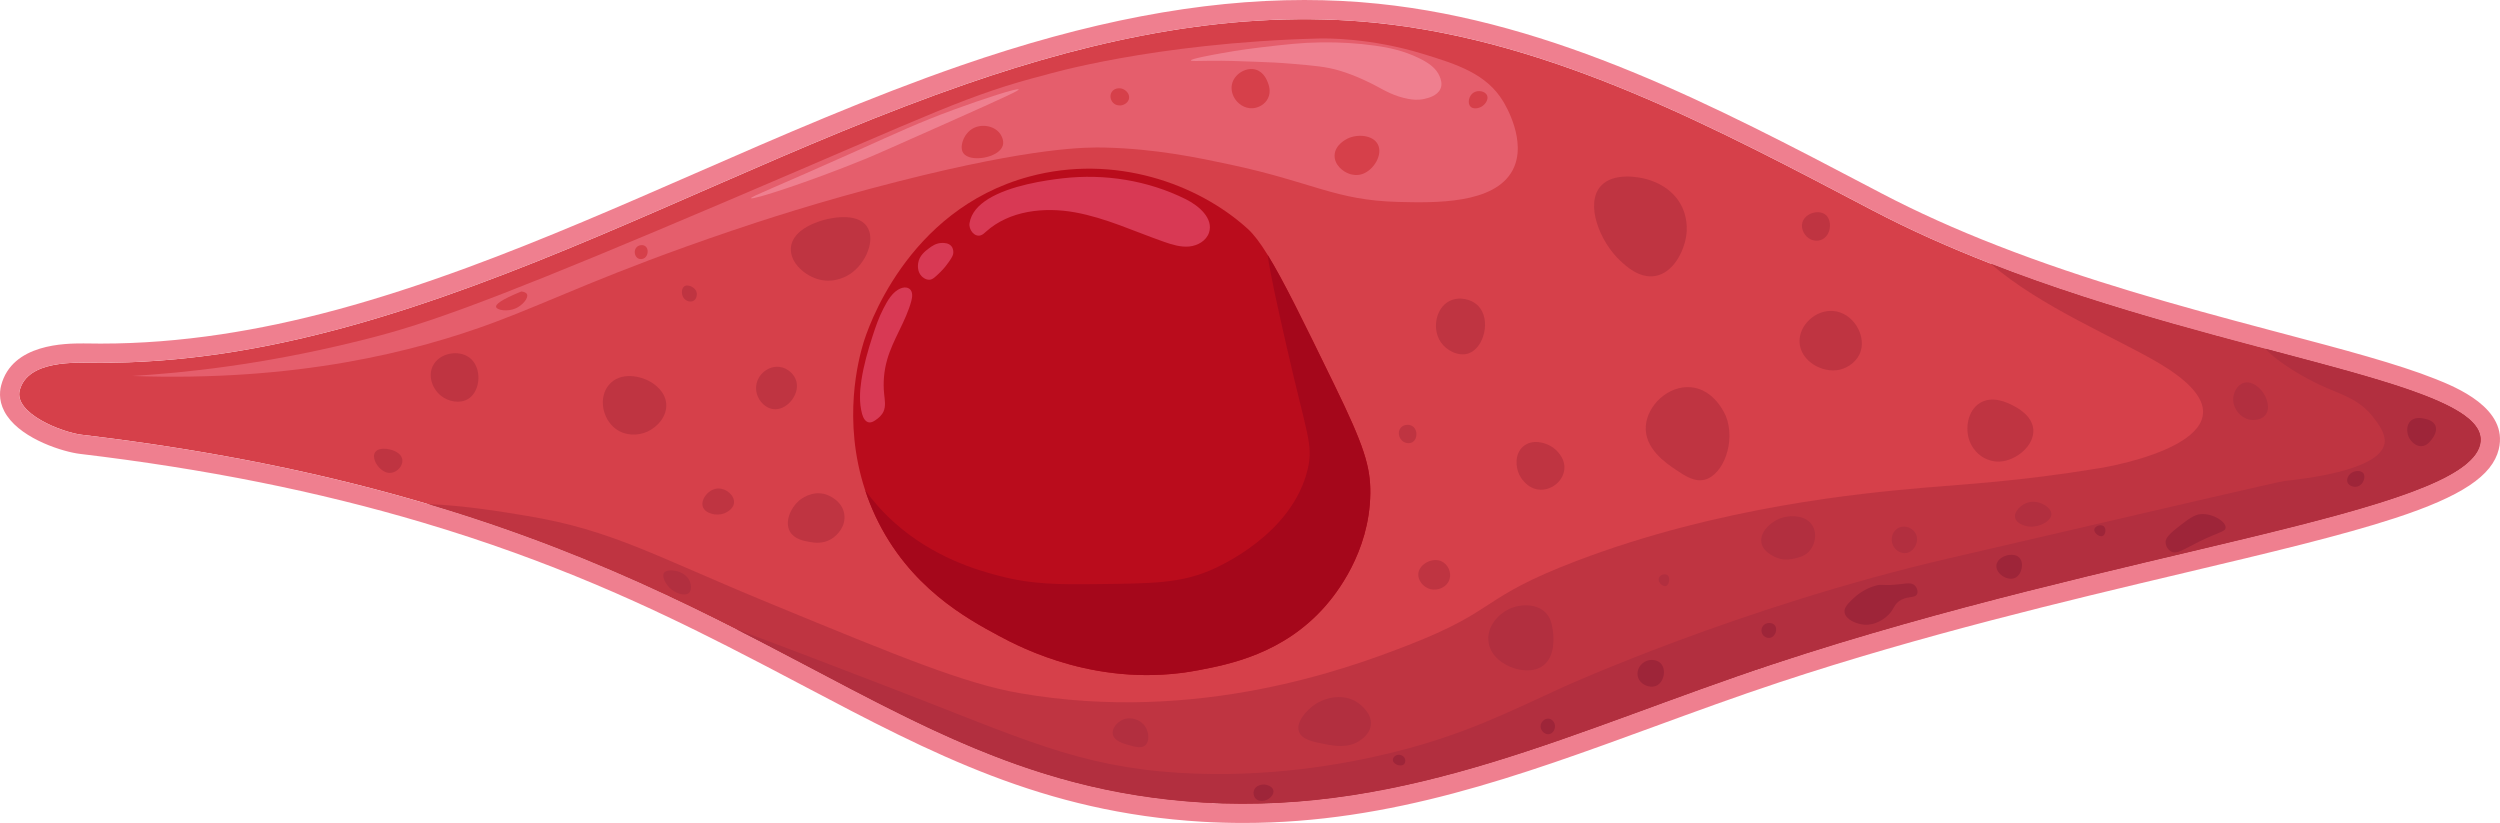 <?xml version="1.0" encoding="UTF-8"?>
<svg id="Capa_2" xmlns="http://www.w3.org/2000/svg" viewBox="0 0 1043.573 343.529">
  <defs>
    <style>
      .cls-1 {
        fill: #bf3441;
      }

      .cls-2 {
        fill: #ba0c1c;
      }

      .cls-3 {
        fill: #d83954;
      }

      .cls-4 {
        fill: #ef7f8f;
      }

      .cls-5 {
        fill: #e55e6c;
      }

      .cls-6 {
        fill: #d6404a;
      }

      .cls-7 {
        fill: #b22f3f;
      }

      .cls-8 {
        fill: #9e2539;
      }

      .cls-9 {
        fill: #a5071b;
      }
    </style>
  </defs>
  <g id="Capa_1-2" data-name="Capa_1">
    <g>
      <g>
        <path class="cls-6" d="M1035.269,185.638c-7.04,28.96-150.06,43.59-295.04,91.57-81.98,27.13-151.73,62.95-237.93,57.81-77.11-4.6-126.26-37.49-195.16-72.47-35.44-18.01-76.1-36.56-128.48-52.12-40.24-11.96-87.39-22.14-144.4-28.93-8.53-1.02-28.51-8.98-26.03-18.57,3.3-12.73,23.54-11.57,31.79-11.5,17.87.14,35.74-1.28,53.41-3.94,35.76-5.38,70.57-15.82,104.46-28.28,69.53-25.57,135.51-59.93,205.55-84.2,54.83-19,112.76-31.47,171.02-25.48,73.97,7.61,141.47,43.79,207.31,78.33,15.83,8.3,32.35,15.61,49.04,22.11,39.69,15.48,80.33,26.47,114.84,35.62,54.35,14.4,93.46,24.28,89.62,40.05Z"/>
        <path class="cls-4" d="M544.479,8.015c9.976-0,19.97.484,29.98,1.513,73.97,7.61,141.47,43.79,207.31,78.33,15.83,8.3,32.35,15.61,49.04,22.11,39.69,15.48,80.33,26.47,114.84,35.62,54.35,14.4,93.46,24.28,89.62,40.05-7.04,28.96-150.06,43.59-295.04,91.57-76.621,25.357-142.568,58.307-221.238,58.307-5.502,0-11.058-.161-16.692-.497-77.11-4.6-126.26-37.49-195.16-72.47-35.44-18.01-76.1-36.56-128.48-52.12-40.24-11.96-87.39-22.14-144.4-28.93-8.53-1.02-28.51-8.98-26.03-18.57,2.73-10.532,17.056-11.557,26.594-11.557,1.99,0,3.771.045,5.196.057.804.006,1.611.009,2.414.009,17.066,0,34.121-1.409,50.996-3.95,35.76-5.38,70.57-15.82,104.46-28.28,69.53-25.57,135.51-59.93,205.55-84.2,45.41-15.736,92.951-26.992,141.04-26.993M544.484,0v8.015l-.002-8.015c-43.403.001-90.395,8.975-143.667,27.435-37.719,13.07-74.736,29.247-110.534,44.892-30.974,13.536-63.002,27.533-95.158,39.359-38.94,14.317-71.633,23.175-102.886,27.877-17.017,2.562-33.773,3.86-49.803,3.86-.783,0-1.569-.003-2.351-.009-.492-.004-1.033-.013-1.613-.021-1.1-.017-2.329-.035-3.646-.035-7.371,0-29.8,0-34.352,17.56-.775,2.998-.975,7.623,2.469,12.664,6.815,9.975,23.708,15.078,30.368,15.875,52.392,6.24,99.189,15.613,143.068,28.655,54.36,16.148,94.771,35.137,127.132,51.582,11.115,5.643,21.753,11.252,32.041,16.677,53.622,28.274,99.932,52.691,166.273,56.649,5.686.339,11.463.511,17.17.511,61.666,0,115.073-19.552,171.615-40.251,16.87-6.176,34.315-12.562,52.14-18.461,59.678-19.75,120.209-34.099,168.846-45.629,35.392-8.39,65.959-15.636,88.323-22.966,27.544-9.028,40.446-17.608,43.14-28.691,4.174-17.141-18.114-26.021-26.505-29.364-15.709-6.259-38.283-12.235-64.422-19.154l-4.428-1.173c-38.465-10.199-76.127-20.576-113.981-35.34-17.452-6.797-33.678-14.111-48.23-21.741l-4.638-2.434C716.054,44.314,649.049,9.145,575.279,1.555c-10.037-1.032-20.398-1.555-30.795-1.555h0Z"/>
      </g>
      <path class="cls-2" d="M572.009,206.018c-.31,24.66-14.57,42.18-18.75,46.95-17.52,20.01-40.29,24.37-52.99,26.8-41.01,7.86-73.83-9.24-83.5-14.46-13.07-7.05-37.38-20.17-51.3-49.81-1.72-3.66-3.15-7.29-4.32-10.86-9.68-29.3-2.68-54.99-.77-61.36,1.46-4.87,17.62-55.58,69.19-69.55,35.65-9.66,70.59,3.01,91.26,21.79,2.53,2.3,5.22,5.84,8.31,10.86,6.59,10.66,15.04,27.99,27.85,54.26,12.39,25.4,15.17,34.2,15.02,45.38Z"/>
      <path class="cls-5" d="M55.182,156.945c21.68-1.308,53.737-4.649,92.348-14.087,1.014-.248,7.499-1.773,15.079-3.923,24.341-6.906,56.001-18.899,140.921-55.033,87.709-37.321,100.388-44.293,133.043-52.696 0,0,44.663-13.326,113.739-15.13,2.898-.076,21.318-.406,43.565,6.391,14.451,4.415,26.708,8.354,33.652,19.956.674,1.127,10.165,16.673,3.913,28.565-7.529,14.321-32.786,13.682-47.739,13.304-26.427-.668-35.444-8.198-70.435-15.652-13.088-2.788-30.59-6.516-52.044-7.043-7.26-.178-29.264-.341-86.087,14.087-33.168,8.422-58.382,16.783-70.043,20.739-51.931,17.619-74.814,29.219-98.609,38.087-33.368,12.437-82.902,24.858-151.304,22.435Z"/>
      <path class="cls-1" d="M1035.269,185.638c-7.04,28.96-150.06,43.59-295.04,91.57-81.98,27.13-151.73,62.95-237.93,57.81-116.77-6.97-169.41-78.79-323.64-124.59,15.37.58,30.94,3.18,41.52,4.95,35.34,5.9,52.79,16.55,100.96,36.39,54.33,22.38,81.49,33.57,104.48,37.57,74.82,13.02,138.17-10.71,162-19.96,38.25-14.84,29.49-19.6,70.43-35.22,59.63-22.73,119.36-28.32,144.39-30.52,18.43-1.61,40.15-2.65,73.96-8.21,16.23-2.67,71.479-16.048,25.04-43.7-17.986-10.71-49.43-23.44-70.63-41.76,102.21,39.87,210.74,49.88,204.46,75.67Z"/>
      <path class="cls-7" d="M1035.269,185.638c-7.04,28.96-150.06,43.59-295.04,91.57-81.98,27.13-151.73,62.95-237.93,57.81-77.11-4.6-126.26-37.49-195.16-72.47,19.92,7.38,42.04,15.89,65.26,24.83,53.99,20.79,77.57,32.6,119.74,35.22,36.65,2.28,68.8-3.54,88.04-8.22,31.4-7.63,50.11-17.49,72.79-27.78,0,0,73.32-33.27,160.3-53.48,92.14-21.41,138.22-32.11,140.35-32.35,7.27-.8,39.8-4.22,41.74-15.65.68-4.01-2.54-8.17-4.7-10.96-6.14-7.93-13.74-9.46-22.43-13.56-6.02-2.84-17.21-9.1-22.58-15.01,54.35,14.4,93.46,24.28,89.62,40.05Z"/>
      <path class="cls-9" d="M572.009,206.018c-.31,24.66-14.57,42.18-18.75,46.95-17.52,20.01-40.29,24.37-52.99,26.8-41.01,7.86-73.83-9.24-83.5-14.46-13.07-7.05-37.38-20.17-51.3-49.81-1.72-3.66-3.15-7.29-4.32-10.86,3.22,4.41,7.17,8.97,12.03,13.35,16.46,14.83,35.05,20.03,43.05,22.17,14.7,3.95,25.98,3.83,42,3.66,22.87-.25,34.3-.37,46.95-5.74,3.86-1.64,34.27-15.05,40.7-42.26,2.43-10.29-.47-14.5-8.74-50.87-3.98-17.51-6.84-30.23-8-38.57,6.59,10.66,15.04,27.99,27.85,54.26,12.39,25.4,15.17,34.2,15.02,45.38Z"/>
      <path class="cls-3" d="M412.617,83.001c9.149-5.629,23.746-7.739,30.954-8.571,17.512-2.022,35.648.866,51.455,8.748,5.524,2.755,11.573,8.032,9.662,13.902-1.108,3.403-4.739,5.488-8.303,5.816-3.564.328-7.093-.765-10.472-1.945-12.361-4.317-24.35-10.006-37.237-12.321-12.887-2.314-27.324-.708-37.058,8.048-.663.597-1.327,1.239-2.17,1.533-2.632.919-5.176-2.331-4.733-5.084.683-4.251,3.725-7.555,7.903-10.126Z"/>
      <path class="cls-3" d="M393.236,101.412c-2.475.023-4.255,1.327-5.478,2.25-1.564,1.179-4.054,3.058-4.5,6.261-.076.549-.477,3.426,1.467,5.38.256.258,1.509,1.516,3.228,1.467,1.314-.037,2.394-1.069,4.5-3.13,1.77-1.732,2.734-3.065,3.62-4.304,1.607-2.247,1.824-3.083,1.859-3.815.018-.371.08-1.68-.783-2.739-1.136-1.395-3.081-1.377-3.913-1.37Z"/>
      <path class="cls-3" d="M376.185,120.306c-3.581,1.28-5.732,5.253-7.39,8.438-1.909,3.668-3.274,7.591-4.543,11.517-1.952,6.041-3.721,12.165-4.674,18.441-.709,4.671-.953,9.507.273,14.07.434,1.618,1.386,3.453,3.058,3.565.86.058,1.671-.382,2.392-.855,1.452-.953,2.818-2.154,3.52-3.743.982-2.224.512-4.778.256-7.195-.514-4.844-.081-9.787,1.266-14.468,2.441-8.483,7.781-15.924,10.074-24.448.465-1.73.673-3.888-.717-5.017-.819-.666-1.995-.745-3.013-.464-.17.047-.337.1-.501.159Z"/>
      <path class="cls-4" d="M526.187,19.787c11.25-1.308,17.064-1.984,25.285-2.094,7.858-.104,15.281.344,22.695,1.396,5.288.75,11.479,1.937,18.126,5.165,4.14,2.011,7.279,4.241,8.682,7.677.421,1.031,1.228,3.095.305,5.165-1.32,2.958-5.251,3.856-6.702,4.188-2.661.608-4.95.326-6.702,0-5.91-1.1-9.814-3.474-13.252-5.304-1.782-.949-8.386-4.43-15.689-6.561-5.417-1.581-10.111-1.984-19.497-2.792-5.577-.48-9.762-.644-14.927-.838-8.365-.314-12.756-.478-19.04-.419-5.457.052-8.322.235-8.377-.14-.1-.673,9.011-2.327,12.338-2.931,8.447-1.534,14.95-2.303,16.755-2.513Z"/>
      <path class="cls-4" d="M425.226,37.336c-.301-.781-15.002,4.007-27,8.413-14.787,5.43-23.551,9.574-41.478,17.609-32.941,14.763-43.476,18.754-43.239,19.37.351.912,23.954-6.696,47.348-16.239,4.657-1.9,14.518-6.288,34.239-15.065,26.645-11.858,30.285-13.687,30.13-14.087Z"/>
      <path class="cls-6" d="M468.073,36.945c-1.254-.274-3.074.001-4.011,1.467-.918,1.437-.522,3.286.489,4.402,1.307,1.442,3.225,1.202,3.424,1.174,1.442-.205,3.067-1.267,3.326-2.935.305-1.957-1.431-3.716-3.228-4.109Z"/>
      <path class="cls-6" d="M524.356,29.119c-3.849-1.238-8.617,1.417-9.913,5.348-.854,2.59.063,4.93.522,5.87,1.349,2.764,4.455,5.145,8.087,4.826,2.431-.214,5.04-1.633,6.261-4.174,1.364-2.838.284-5.594-.13-6.652-.358-.915-1.643-4.193-4.826-5.217Z"/>
      <path class="cls-6" d="M575.095,60.162c-2.089-3.82-8.407-4.306-12.522-2.348-.668.318-5.351,2.638-5.478,7.043-.112,3.884,3.389,6.893,6.522,7.826.575.171,2.626.753,4.957,0,4.835-1.561,8.876-8.218,6.522-12.522Z"/>
      <path class="cls-6" d="M417.4,55.727c-2.481-3.38-8.265-4.378-12.13-1.565-3.328,2.422-4.819,7.369-3.13,9.783,2.776,3.968,14.791,2.022,16.435-3.13.759-2.38-.919-4.739-1.174-5.087Z"/>
      <path class="cls-6" d="M269.389,102.782c-1.049-.775-2.782-.543-3.717.489-1.236,1.364-.774,3.793.685,4.598.863.476,1.986.336,2.739-.196,1.497-1.055,1.757-3.81.293-4.891Z"/>
      <path class="cls-6" d="M217.639,121.662c-8.668,3.537-10.795,5.407-10.565,6.457.3,1.371,4.789,2.123,8.217.587,2.819-1.263,5.412-4.293,4.696-5.87-.34-.747-1.37-1.051-2.348-1.174Z"/>
      <path class="cls-6" d="M620.747,39.814c-.771-1.77-3.722-2.342-5.609-1.174-2.047,1.267-2.67,4.478-1.304,5.87,1.155,1.177,3.446.764,4.826-.13,1.427-.924,2.79-2.951,2.087-4.565Z"/>
      <path class="cls-1" d="M686.226,74.51c-1.622-.363-12.633-2.827-18,3.13-6.683,7.419-.454,23.28,8.217,31.304,2.478,2.293,7.966,7.372,14.478,6.261,7.599-1.296,11.899-10.221,12.913-16.435,1.026-6.291-1.101-11.124-1.565-12.13-4.19-9.085-13.628-11.59-16.044-12.13Z"/>
      <path class="cls-1" d="M720.4,173.64c-.289-.71-4.728-11.158-14.609-12-9.353-.797-18.149,7.476-18.783,16.174-.683,9.382,8.407,15.494,12.522,18.261,3.739,2.514,7.764,5.221,12,4.174,7.88-1.948,13.154-16.063,8.87-26.609Z"/>
      <path class="cls-1" d="M765.269,129.814c-7.38-.616-14.405,5.926-14.087,13.043.352,7.867,9.524,13.072,16.696,11.478,3.758-.835,7.609-3.681,8.87-7.826,2.089-6.869-3.327-16.016-11.478-16.696Z"/>
      <path class="cls-1" d="M761.943,89.575c-2.936-2.254-8.52-.496-9.587,3.326-.77,2.76,1.009,5.892,3.522,7.043.516.237,2.313.962,4.304.196,1.85-.712,2.683-2.255,2.935-2.739,1.241-2.385,1.088-6.09-1.174-7.826Z"/>
      <path class="cls-1" d="M848.747,179.119c-.545-5.791-6.86-9.019-8.609-9.913-1.956-1-8.267-4.226-13.565-1.044-5.248,3.152-6.369,10.71-4.435,15.913.316.85,1.992,5.076,6.522,7.304.696.342,3.049,1.42,6,1.304,6.716-.262,14.739-6.63,14.087-13.565Z"/>
      <path class="cls-1" d="M617.095,127.727c-2.876-2.984-8.063-4.053-12-2.087-5.835,2.913-7.418,11.739-3.652,17.217,2.479,3.606,7.454,6.021,11.478,4.696,6.661-2.194,9.545-14.252,4.174-19.826Z"/>
      <path class="cls-1" d="M652.965,196.206c.736-5.431-4.162-9.014-4.696-9.391-3.162-2.235-8.803-3.678-12.522-.391-3.474,3.071-3.135,8.384-1.565,11.739.134.286,3.024,6.204,9,6.261,4.7.045,9.151-3.557,9.783-8.217Z"/>
      <path class="cls-1" d="M589.769,178.01c-1.446-1.048-3.824-.924-5.087.587-1.452,1.737-.73,4.471.978,5.674,1.159.816,2.901,1.019,4.109.196,1.934-1.319,2.056-4.966,0-6.456Z"/>
      <path class="cls-1" d="M361.834,94.466c-4.325-6.188-16.184-3.125-17.609-2.739-1.973.534-13.494,3.656-14.087,11.739-.464,6.33,6.054,11.867,12.13,13.304,6.457,1.528,11.629-1.758,12.522-2.348,6.646-4.389,10.926-14.402,7.043-19.956Z"/>
      <path class="cls-1" d="M332.486,159.423c-.728-3.116-3.612-5.823-7.043-6.261-4.575-.584-9.205,2.981-9.783,7.826-.573,4.803,3.034,9.211,7.043,9.783,5.527.788,11.075-5.817,9.783-11.348Z"/>
      <path class="cls-1" d="M352.443,214.727c-.842-6.108-7.373-8.248-7.696-8.348-5.913-1.829-10.689,2.153-11.217,2.609-3.543,3.059-6.071,8.878-3.783,12.913,1.809,3.19,5.86,3.909,8.087,4.304,1.822.323,5.544.984,9.13-1.174,2.861-1.721,6.135-5.536,5.478-10.304Z"/>
      <path class="cls-1" d="M272.226,159.814c-4.594-3.018-13.25-4.781-18,.783-4.583,5.367-2.741,14.286,2.739,18.391,3.938,2.951,9.246,3.034,13.304,1.174,4.124-1.89,8.309-6.407,7.826-11.739-.458-5.054-4.846-7.936-5.87-8.609Z"/>
      <path class="cls-1" d="M288.4,119.51c-.325-.127-1.747-.685-2.739,0-1.409.972-1.377,4.053.261,5.478.846.736,2.407,1.28,3.652.522,1.481-.901,1.313-2.91,1.304-3-.205-2.069-2.312-2.935-2.478-3Z"/>
      <path class="cls-1" d="M306.4,209.901c.28-3.029-3.173-6.04-6.522-6-4.04.048-7.476,4.531-6.522,7.565.897,2.85,5.56,4.074,8.87,2.87.218-.079,3.901-1.478,4.174-4.435Z"/>
      <path class="cls-1" d="M195.921,149.249c-4.562-3.376-12.599-1.933-15.261,3.522-2.118,4.341-.096,9.714,3.522,12.522,3.115,2.418,7.946,3.348,11.348,1.174,5.245-3.352,5.771-13.237.391-17.217Z"/>
      <path class="cls-1" d="M167.943,191.901c-.389-3.157-4.556-4.134-5.283-4.304-.467-.11-4.581-1.022-6.065,1.174-1.371,2.029.393,5.391,2.348,7.043.545.461,2.162,1.828,4.304,1.565,2.575-.315,5.016-2.873,4.696-5.478Z"/>
      <path class="cls-1" d="M605.095,241.727c.874-2.926-.756-6.065-3.13-7.304-3.812-1.99-9.493.945-9.913,4.957-.29,2.772,1.969,5.721,4.957,6.522,3.222.863,7.087-.827,8.087-4.174Z"/>
      <path class="cls-7" d="M943.965,162.945c-.507-.581-3.649-4.182-7.304-3.13-2.886.831-4.227,4.026-4.435,6.261-.392,4.214,2.924,8.428,7.043,9.13.308.052,4.159.651,6.261-1.826,2.442-2.878.734-7.8-1.565-10.435Z"/>
      <path class="cls-7" d="M856.313,214.597c-.027-2.878-5.132-5.967-9.391-4.957-3.129.742-6.357,3.829-5.739,6.522.557,2.427,3.995,3.47,6,3.652,4.192.381,9.157-2.364,9.13-5.217Z"/>
      <path class="cls-7" d="M756.66,219.554c-2.56-4.486-8.692-4.479-12-3.652-4.977,1.243-10.261,6.012-9.391,10.696.846,4.559,7.041,6.445,7.304,6.522,2.828.821,5.279.276,6.522,0,1.743-.388,4.143-.921,6-2.869,2.446-2.566,3.569-7.185,1.565-10.696Z"/>
      <path class="cls-7" d="M799.704,222.814c-1.171-2.333-4.329-3.794-7.043-2.543-2.767,1.275-3.638,4.707-2.544,7.239.95,2.198,3.38,3.715,5.674,3.326,3.283-.557,5.488-4.886,3.913-8.022Z"/>
      <path class="cls-7" d="M645.269,255.814c-3.826-3.976-10.707-3.792-15.391-1.565-4.494,2.137-9.006,7.126-8.609,13.043.526,7.836,9.327,12.366,15.652,12.522,1.283.032,4.331.107,7.043-1.826,5.651-4.028,4.529-12.989,4.174-15.13-.391-2.353-.815-4.908-2.869-7.043Z"/>
      <path class="cls-7" d="M696.008,240.032c-.968-.671-3.011-.173-3.522,1.174-.458,1.207.579,2.397.652,2.478.534.595,1.554,1.214,2.348.913,1.365-.518,1.824-3.662.522-4.565Z"/>
      <path class="cls-7" d="M572.226,302.771c.699-5.355-5.242-9.329-5.739-9.652-5.553-3.604-12.977-2.244-17.739,1.044-3.201,2.21-7.924,7.172-6.522,11.217,1.164,3.359,5.929,4.288,10.696,5.217,3.917.763,9.933,1.936,14.87-1.565,1.06-.752,3.987-2.828,4.435-6.261Z"/>
      <path class="cls-7" d="M478.052,303.293c-1.921-2.951-6.082-4.326-9.391-2.87-2.293,1.009-4.593,3.559-4.174,6,.492,2.871,4.469,3.978,7.043,4.696,2.434.678,4.928,1.372,6.522,0,1.925-1.657,1.536-5.466,0-7.826Z"/>
      <path class="cls-7" d="M287.617,241.988c-2.191-3.99-8.995-4.828-10.435-2.87-1.03,1.402.574,4.391,2.087,6,2.326,2.474,6.615,4.002,8.348,2.348,1.256-1.199.91-3.821,0-5.478Z"/>
      <path class="cls-8" d="M793.443,243.814c-8.168.981-7.317-.31-10.957.783-1.081.325-5.138,1.634-8.87,5.217-2.141,2.056-3.888,3.734-3.652,5.739.35,2.98,4.881,4.994,8.348,5.217,4.555.293,8.023-2.459,8.87-3.131,3.817-3.029,3.017-5.535,6.522-7.304,3.093-1.562,5.715-.62,6.522-2.348.535-1.146-.05-2.779-1.011-3.652-1.301-1.182-3.144-.837-5.772-.522Z"/>
      <path class="cls-8" d="M842.943,232.793c-1.288-1.358-3.341-1.214-3.913-1.174-2.263.159-5.431,1.663-5.674,4.402-.216,2.438,2.018,4.368,3.815,5.087.475.19,2.298.92,4.011.098,2.838-1.362,3.821-6.24,1.761-8.413Z"/>
      <path class="cls-8" d="M878.16,219.684c-1.168-.973-3.579-.144-3.913,1.174-.227.895.553,1.826,1.076,2.25.526.427,1.602 1,2.446.587,1.222-.598,1.536-3.058.391-4.011Z"/>
      <path class="cls-8" d="M929.03,220.271c.176-2.548-5.238-5.947-10.174-5.674-2.883.16-5.248,1.998-9.978,5.674-4.48,3.482-4.906,5.009-4.891,6.065.021,1.47.911,3.168,2.348,3.913,2.399,1.244,4.981-.867,11.543-4.109,8.322-4.111,11.03-4.105,11.152-5.87Z"/>
      <path class="cls-8" d="M986.552,197.575c-1.013-1.373-3.903-1.245-5.478.196-.782.715-1.675,2.151-1.174,3.522.586,1.604,2.761,2.243,4.304,1.761,2.289-.715,3.457-3.975,2.348-5.478Z"/>
      <path class="cls-8" d="M1016.584,177.619c-.889-2.045-3.37-2.589-4.5-2.837-1.087-.238-3.895-.854-5.772.88-1.994,1.844-1.766,5.262-.489,7.435.106.181,2.035,3.352,5.087,3.13,2.115-.153,3.413-1.836,4.109-2.739.564-.732,2.633-3.414,1.565-5.87Z"/>
      <path class="cls-8" d="M693.269,276.945c-1.47-1.556-4.023-1.834-6-1.044-2.427.971-4.163,3.624-3.652,6.261.655,3.382,4.726,5.279,7.565,4.174,3.421-1.332,4.521-6.815,2.087-9.391Z"/>
      <path class="cls-8" d="M740.813,260.966c-1.071-1.228-3.552-1.295-4.793.196-.872,1.047-1.014,2.721-.098,3.913.808,1.05,2.221,1.444,3.326,1.076,1.968-.656,2.86-3.699,1.565-5.185Z"/>
      <path class="cls-8" d="M649.052,302.64c-.199-1.179-1.111-2.433-2.446-2.641-1.702-.266-3.423,1.272-3.522,3.033-.11,1.961,1.819,3.755,3.62,3.424,1.602-.294,2.624-2.183,2.348-3.815Z"/>
      <path class="cls-8" d="M586.378,316.532c-.595-1.263-2.334-1.829-3.587-1.239-.63.296-1.367.994-1.37,1.891-.003,1.187,1.283,1.914,2.022,2.152.232.075,1.871.573,2.739-.457.583-.691.503-1.696.196-2.348Z"/>
      <path class="cls-8" d="M531.53,329.901c-.426-1.829-2.946-2.315-3.13-2.348-1.778-.318-4.262.373-4.957,2.348-.386,1.099-.175,2.47.652,3.391,1.304,1.452,3.548,1.129,4.826.522,1.328-.631,3.001-2.228,2.609-3.913Z"/>
    </g>
  </g>
</svg>
